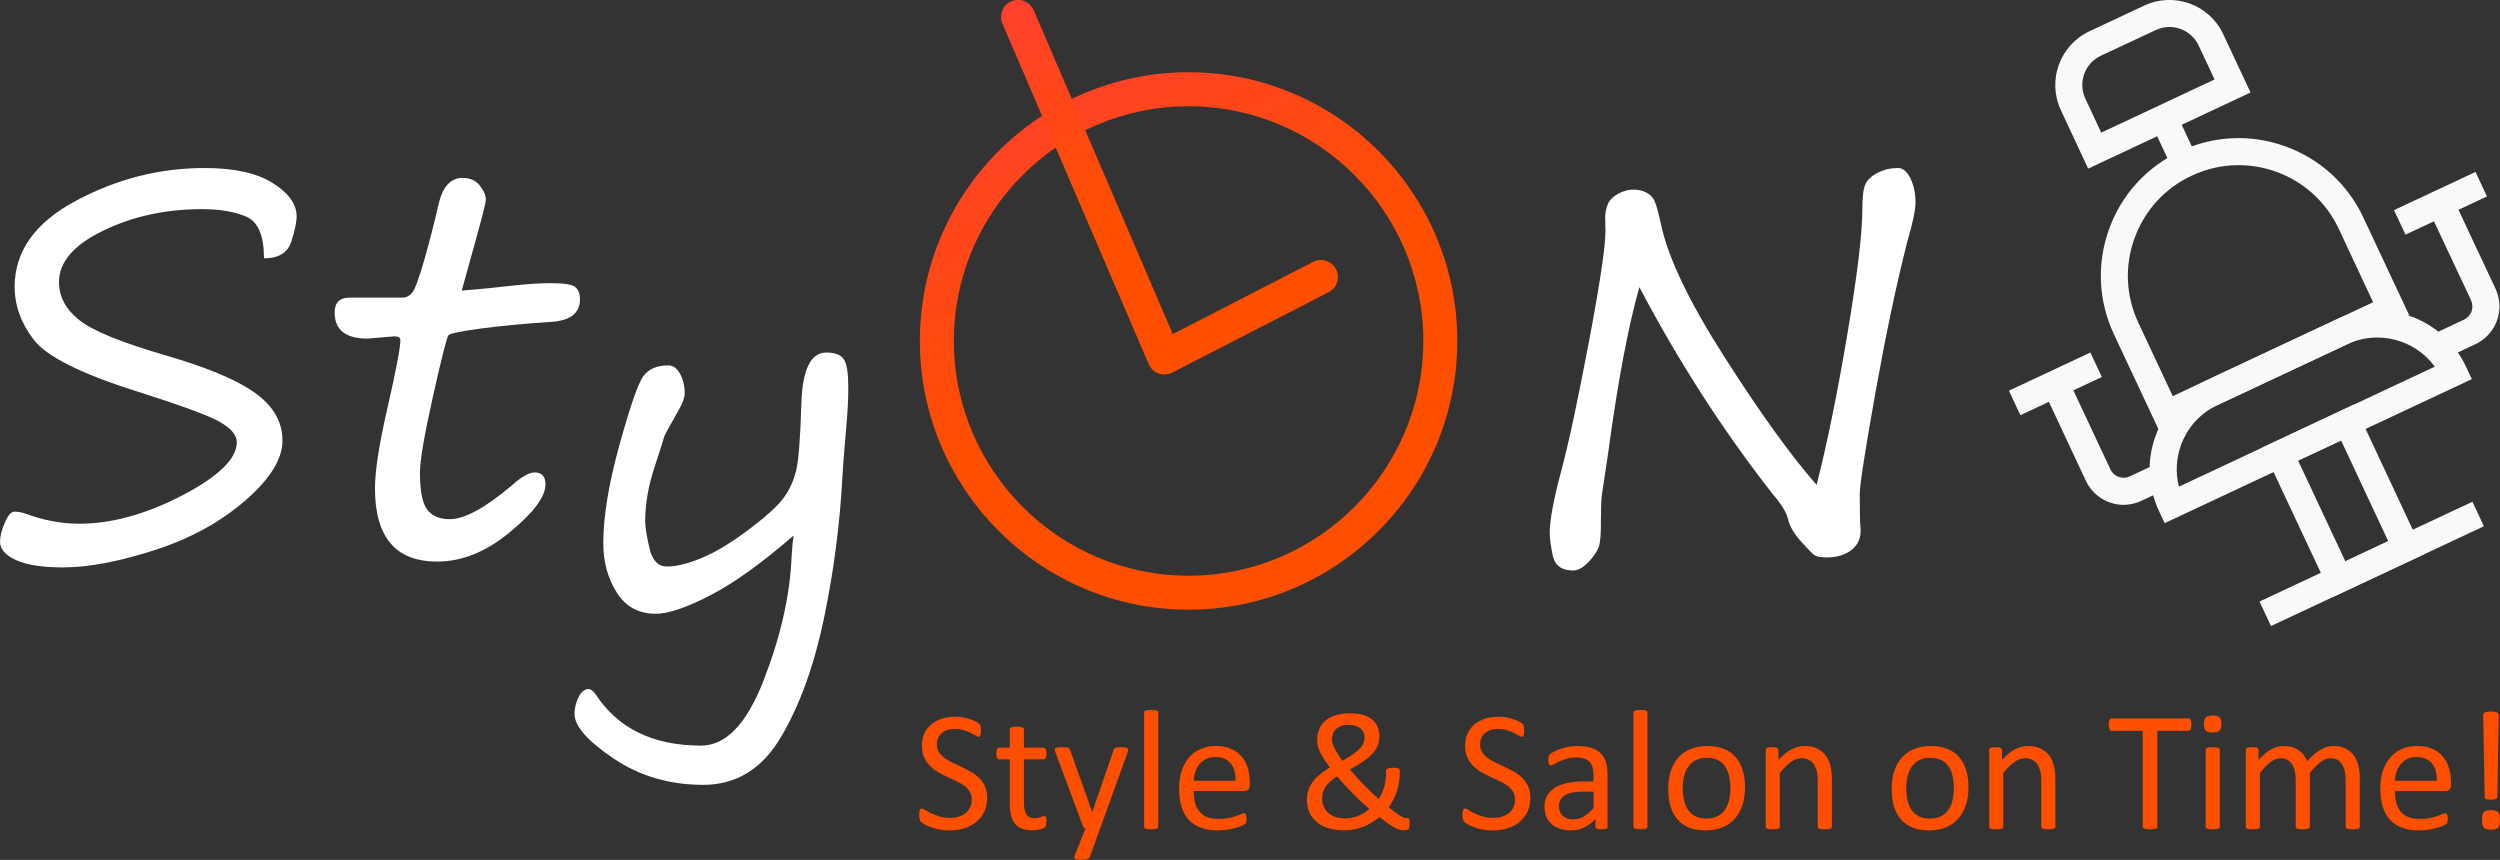 <svg width="252.949" height="87.006" viewBox="0 0 252.949 87.006" fill="none" xmlns="http://www.w3.org/2000/svg" xmlns:xlink="http://www.w3.org/1999/xlink">
	<rect x="0" y="0" width="252.949" height="87.006" fill="#333333" stroke="none"/>
	<desc>
			Created with Pixso.
	</desc>
	<defs>
		<linearGradient x1="104.539" y1="3.896" x2="120.262" y2="34.501" id="paint_linear_1_2516_0" gradientUnits="userSpaceOnUse">
			<stop stop-color="#FF402D"/>
			<stop offset="1" stop-color="#FE4E00"/>
		</linearGradient>
		<linearGradient x1="108.479" y1="-2.379" x2="118.334" y2="18.948" id="paint_linear_1_2517_0" gradientUnits="userSpaceOnUse">
			<stop stop-color="#FF402D"/>
			<stop offset="1" stop-color="#FE4E00"/>
		</linearGradient>
	</defs>
	<g style="mix-blend-mode:normal">
		<path id="Path 13353" d="M26.71 26.14C26.71 23.84 26.11 22.43 24.92 21.92C23.72 21.41 22.23 21.16 20.45 21.16C16.78 21.16 13.44 21.88 10.46 23.33C7.47 24.77 5.97 26.51 5.97 28.54C5.97 29.99 6.63 31.26 7.96 32.34C9.29 33.43 12.17 34.62 16.63 35.92C20.94 37.16 24.01 38.45 25.84 39.78C27.67 41.1 28.58 42.7 28.58 44.57C28.58 46.46 27.31 48.5 24.76 50.69C22.22 52.88 19.14 54.55 15.55 55.69C11.95 56.84 8.9 57.41 6.39 57.41C4.29 57.41 2.7 57.16 1.62 56.67C0.54 56.17 0 55.55 0 54.81C0 54.29 0.16 53.65 0.48 52.9C0.8 52.15 1.12 51.77 1.45 51.77C1.8 51.77 2.15 51.83 2.52 51.95C4.37 52.64 6.21 52.99 8.03 52.99C11.3 52.99 14.77 52.03 18.45 50.12C22.12 48.2 23.96 46.41 23.96 44.75C23.96 44.04 23.4 43.36 22.28 42.71C21.16 42.06 18.33 41.02 13.79 39.58C8.16 37.8 4.7 36.06 3.41 34.37C2.12 32.68 1.48 30.9 1.48 29.03C1.48 25.43 3.55 22.52 7.69 20.31C11.83 18.1 16.16 17 20.68 17C23.68 17 25.98 17.5 27.59 18.52C29.21 19.53 30.01 20.65 30.01 21.88C30.01 22.47 29.83 23.33 29.47 24.46C29.1 25.58 28.18 26.14 26.71 26.14Z" fill="#FFFFFF" fill-opacity="1" fill-rule="nonzero"/>
	</g>
	<g style="mix-blend-mode:normal">
		<path id="Path 13354" d="M46.72 29.4C48.51 29.26 50.19 29.1 51.76 28.91C53.32 28.74 54.62 28.65 55.66 28.65C56.98 28.65 57.81 28.77 58.16 29.01C58.5 29.26 58.68 29.68 58.68 30.29C58.68 31.69 57.7 32.45 55.74 32.57C53.23 32.73 50.91 32.95 48.8 33.22C46.69 33.5 45.55 33.73 45.38 33.91C45.22 34.09 44.69 36.16 43.81 40.1C42.93 44.04 42.49 46.6 42.49 47.78C42.49 49.68 42.74 50.95 43.24 51.58C43.74 52.22 44.5 52.53 45.5 52.53C46.99 52.53 49.06 51.41 51.71 49.18C52.73 48.26 53.52 47.8 54.08 47.8C54.82 47.8 55.19 48.2 55.19 49C55.19 50.25 54 51.86 51.59 53.84C49.2 55.83 46.74 56.82 44.23 56.82C40.03 56.82 37.94 54.35 37.94 49.41C37.94 47.63 38.37 44.87 39.24 41.12C40.09 37.4 40.51 35.16 40.51 34.42C40.51 34.16 40.3 34.03 39.89 34.03L37.18 34.26C34.97 34.26 33.86 33.38 33.86 31.61C33.86 30.61 34.37 30.11 35.39 30.11L40.75 30.11C41.11 30.11 41.43 29.94 41.71 29.61C41.98 29.28 42.39 28.18 42.93 26.3C43.46 24.42 43.94 22.56 44.36 20.72C44.77 18.9 45.59 18 46.8 18C47.54 18 48.13 18.25 48.54 18.77C48.96 19.29 49.16 19.78 49.16 20.23C49.16 20.47 48.85 21.71 48.23 23.95L46.72 29.4Z" fill="#FFFFFF" fill-opacity="1" fill-rule="nonzero"/>
	</g>
	<g style="mix-blend-mode:normal">
		<path id="Path 13355" d="M80.3 54.18C77.11 56.95 74.31 58.97 71.89 60.22C69.47 61.48 67.62 62.1 66.34 62.1C64.63 62.1 63.31 61.39 62.41 59.96C61.5 58.53 61.04 56.86 61.04 54.96C61.04 52.29 61.58 48.99 62.66 45.07C63.75 41.15 64.55 38.81 65.08 38.08C65.61 37.34 66.45 36.97 67.62 36.97C68.1 36.97 68.5 37.26 68.81 37.83C69.12 38.4 69.28 39.05 69.28 39.78C69.28 40.21 69.08 40.78 68.68 41.47C67.75 43.1 67.26 44 67.21 44.17C67.17 44.35 66.84 45.39 66.21 47.31C65.59 49.22 65.28 51.02 65.28 52.7C65.28 53.29 65.42 54.21 65.71 55.45C65.99 56.7 66.58 57.32 67.49 57.32C68.44 57.32 69.61 57.03 71.01 56.45C72.4 55.87 73.98 54.92 75.72 53.61C77.48 52.29 78.65 51.23 79.26 50.41C79.87 49.6 80.29 48.67 80.55 47.63C80.8 46.59 80.98 44.34 81.08 40.87C81.18 37.41 82.02 35.67 83.6 35.67C84.54 35.67 85.14 35.92 85.42 36.42C85.7 36.91 85.83 37.85 85.83 39.23C85.83 40.38 85.76 41.81 85.6 43.52C85.41 45.69 85.29 47.23 85.24 48.15C84.99 52.91 84.38 57.7 83.38 62.51C82.38 67.32 80.93 71.34 79.02 74.57C77.12 77.8 74.49 79.41 71.15 79.41C67.75 79.41 64.74 78.53 62.09 76.75C59.45 74.97 58.13 73.47 58.13 72.24C58.13 71.67 58.26 71.11 58.53 70.55C58.8 70 59.15 69.72 59.56 69.72C59.77 69.72 59.99 69.88 60.24 70.21C62.5 73.7 66.07 75.44 70.94 75.44C73.46 75.44 75.56 73.23 77.27 68.82C78.98 64.41 79.92 60.28 80.09 56.41C80.13 55.67 80.19 54.92 80.3 54.18Z" fill="#FFFFFF" fill-opacity="1" fill-rule="nonzero"/>
	</g>
	<g style="mix-blend-mode:normal">
		<path id="Path 13356" d="M183.8 49.06C184.86 44.94 185.89 39.87 186.91 33.85C187.92 27.83 188.43 23.62 188.43 21.23C188.43 19.97 188.53 19.11 188.73 18.66C188.93 18.21 189.34 17.82 189.97 17.49C190.61 17.16 191.29 17 192.04 17C192.52 17 192.94 17.34 193.29 18.03C193.63 18.73 193.81 19.55 193.81 20.5C193.81 21.25 193.53 22.57 192.98 24.45C191.88 28.75 190.81 33.85 189.75 39.75C188.7 45.65 188.17 49.06 188.17 49.97C188.17 51.83 188.19 53 188.25 53.48C188.31 54.38 188.02 55.09 187.38 55.61C186.73 56.13 185.87 56.4 184.82 56.4C184.19 56.4 183.77 56.31 183.55 56.15C183.34 55.98 182.89 55.52 182.2 54.76C181.52 53.99 181.09 53.26 180.92 52.55C180.78 51.89 180.25 51.02 179.33 49.95C174.34 43.57 169.85 36.61 165.87 29.05C164.74 33.05 163.69 38.61 162.73 45.71L162.08 50.05C162.01 50.49 161.98 51.36 161.98 52.66C161.99 53.97 161.92 54.85 161.78 55.3C161.63 55.75 161.28 56.27 160.74 56.85C160.19 57.43 159.67 57.72 159.17 57.72C158 57.72 157.32 57.22 157.11 56.22C156.9 55.23 156.8 54.46 156.8 53.92C156.8 52.66 157.18 50.6 157.94 47.74C158.71 44.9 159.64 40.52 160.76 34.62C161.88 28.71 162.44 24.96 162.44 23.36L162.41 21.93C162.43 21.43 162.53 20.98 162.71 20.59C162.89 20.2 163.24 19.87 163.75 19.59C164.26 19.32 164.77 19.18 165.27 19.18C165.74 19.18 166.17 19.28 166.57 19.48C166.97 19.68 167.26 19.98 167.43 20.39C167.6 20.79 167.81 21.55 168.05 22.66C168.75 26.02 170.89 30.51 174.49 36.14C178.08 41.76 181.18 46.07 183.8 49.06Z" fill="#FFFFFF" fill-opacity="1" fill-rule="nonzero"/>
	</g>
	<g style="mix-blend-mode:normal">
		<path id="Path 13357" d="M120.26 61.69C105.27 61.69 93.07 49.49 93.07 34.5C93.07 19.5 105.27 7.31 120.26 7.31C135.25 7.31 147.45 19.5 147.45 34.5C147.45 49.49 135.25 61.69 120.26 61.69ZM120.26 10.75C107.16 10.75 96.51 21.4 96.51 34.5C96.51 47.59 107.16 58.25 120.26 58.25C133.35 58.25 144.01 47.59 144.01 34.5C144.01 21.4 133.35 10.75 120.26 10.75Z" fill="url(#paint_linear_1_2516_0)" fill-opacity="1" fill-rule="nonzero"/>
	</g>
	<g style="mix-blend-mode:normal">
		<path id="Path 13358" d="M117.81 37.89C117.61 37.89 117.42 37.86 117.23 37.79C116.78 37.63 116.42 37.29 116.23 36.85L101.43 2.4C101.05 1.52 101.45 0.51 102.33 0.13C103.2 -0.24 104.21 0.16 104.59 1.04L118.66 33.8L132.86 26.5C133.71 26.07 134.75 26.4 135.18 27.25C135.62 28.09 135.28 29.13 134.44 29.56L118.6 37.7C118.35 37.83 118.08 37.89 117.81 37.89Z" fill="url(#paint_linear_1_2517_0)" fill-opacity="1" fill-rule="nonzero"/>
	</g>
	<g style="mix-blend-mode:normal">
		<path id="Path 13359" d="M211.28 17.06L208.52 11.15C207.11 8.15 208.41 4.57 211.4 3.17L216.96 0.56C219.95 -0.84 223.54 0.45 224.94 3.45L227.71 9.36L211.28 17.06ZM219.5 2.73C219.04 2.73 218.57 2.83 218.12 3.04L212.56 5.64C210.93 6.41 210.23 8.36 211 9.99L212.6 13.42L224.07 8.04L222.46 4.61C221.91 3.43 220.73 2.73 219.5 2.73Z" fill="#F9F9F9" fill-opacity="1" fill-rule="nonzero"/>
	</g>
	<g style="mix-blend-mode:normal">
		<rect id="Rectangle 1258" x="217.684" y="12.554" width="2.738" height="5.091" transform="rotate(-25.125 217.684 12.554)" fill="#F9F9F9" fill-opacity="1"/>
	</g>
	<g style="mix-blend-mode:normal">
		<path id="Path 13360" d="M218.53 43.72L213.89 33.83C212.31 30.46 212.13 26.67 213.4 23.17C214.66 19.67 217.22 16.88 220.59 15.3C223.95 13.72 227.74 13.54 231.24 14.81C234.74 16.08 237.54 18.63 239.12 22L243.76 31.89L218.53 43.72ZM226.49 16.71C224.87 16.71 223.26 17.07 221.75 17.78C219.04 19.04 216.99 21.29 215.97 24.11C214.95 26.92 215.09 29.96 216.36 32.66L219.84 40.08L240.11 30.58L236.64 23.16C235.37 20.45 233.12 18.4 230.31 17.38C229.07 16.93 227.78 16.71 226.49 16.71Z" fill="#F9F9F9" fill-opacity="1" fill-rule="nonzero"/>
	</g>
	<g style="mix-blend-mode:normal">
		<path id="Path 13361" d="M219.02 52.93L218.44 51.69C217.32 49.3 217.19 46.6 218.1 44.11C219 41.62 220.81 39.63 223.21 38.5L236.33 32.35C238.73 31.23 241.42 31.1 243.92 32C246.41 32.91 248.4 34.72 249.52 37.12L250.1 38.36L219.02 52.93ZM240.54 34.15C239.5 34.15 238.46 34.37 237.49 34.83L224.37 40.98C222.64 41.79 221.32 43.24 220.67 45.04C220.18 46.41 220.11 47.86 220.46 49.24L246.35 37.1C245.51 35.95 244.35 35.07 242.98 34.58C242.19 34.29 241.36 34.15 240.54 34.15Z" fill="#F9F9F9" fill-opacity="1" fill-rule="nonzero"/>
	</g>
	<g style="mix-blend-mode:normal">
		<path id="Path 13362" d="M235.98 60.43L228.88 45.29L238.19 40.92L245.28 56.07L235.98 60.43ZM232.52 46.6L237.3 56.79L241.64 54.75L236.87 44.57L232.52 46.6Z" fill="#F9F9F9" fill-opacity="1" fill-rule="nonzero"/>
	</g>
	<g style="mix-blend-mode:normal">
		<rect id="Rectangle 1259" x="228.617" y="60.863" width="23.791" height="2.738" transform="rotate(-25.114 228.617 60.863)" fill="#F9F9F9" fill-opacity="1"/>
	</g>
	<g style="mix-blend-mode:normal">
		<rect id="Rectangle 1260" x="203.26" y="39.529" width="9.105" height="2.738" transform="rotate(-25.114 203.26 39.529)" fill="#F9F9F9" fill-opacity="1"/>
	</g>
	<g style="mix-blend-mode:normal">
		<path id="Path 13363" d="M214.87 51.08C213.29 51.08 211.77 50.18 211.05 48.65L206.72 39.41L209.2 38.25L213.53 47.49C213.7 47.85 213.99 48.12 214.36 48.25C214.73 48.38 215.13 48.37 215.49 48.2L217.81 47.11L218.97 49.59L216.65 50.68C216.07 50.95 215.46 51.08 214.87 51.08Z" fill="#F9F9F9" fill-opacity="1" fill-rule="nonzero"/>
	</g>
	<g style="mix-blend-mode:normal">
		<rect id="Rectangle 1261" x="242.225" y="21.261" width="9.105" height="2.738" transform="rotate(-25.114 242.225 21.261)" fill="#F9F9F9" fill-opacity="1"/>
	</g>
	<g style="mix-blend-mode:normal">
		<path id="Path 13364" d="M247.57 36.18L246.41 33.7L249.31 32.34C249.67 32.17 249.93 31.88 250.07 31.51C250.2 31.14 250.18 30.74 250.02 30.38L245.68 21.14L248.16 19.98L252.5 29.22C253.48 31.32 252.57 33.83 250.47 34.82L247.57 36.18Z" fill="#F9F9F9" fill-opacity="1" fill-rule="nonzero"/>
	</g>
	<g style="mix-blend-mode:normal">
		<path id="Path 13365" d="M99.88 80.72C99.88 81.25 99.78 81.71 99.59 82.12C99.39 82.53 99.13 82.88 98.78 83.16C98.44 83.45 98.04 83.66 97.58 83.8C97.11 83.95 96.61 84.02 96.08 84.02C95.7 84.02 95.36 83.99 95.04 83.93C94.72 83.86 94.43 83.79 94.18 83.69C93.93 83.6 93.72 83.51 93.55 83.41C93.38 83.31 93.26 83.23 93.2 83.16C93.13 83.09 93.08 83 93.05 82.89C93.02 82.79 93 82.65 93 82.47C93 82.34 93.01 82.23 93.02 82.15C93.03 82.07 93.05 82 93.07 81.95C93.1 81.9 93.13 81.86 93.16 81.84C93.19 81.82 93.23 81.81 93.28 81.81C93.36 81.81 93.47 81.86 93.62 81.96C93.77 82.06 93.96 82.16 94.19 82.28C94.42 82.39 94.69 82.5 95.02 82.6C95.34 82.7 95.72 82.75 96.15 82.75C96.47 82.75 96.76 82.71 97.03 82.62C97.3 82.54 97.53 82.41 97.72 82.25C97.91 82.1 98.06 81.9 98.17 81.67C98.27 81.44 98.32 81.18 98.32 80.89C98.32 80.57 98.25 80.3 98.11 80.08C97.96 79.85 97.77 79.65 97.54 79.48C97.3 79.31 97.03 79.16 96.73 79.02C96.43 78.88 96.12 78.73 95.8 78.59C95.49 78.44 95.17 78.28 94.88 78.1C94.58 77.92 94.31 77.71 94.08 77.47C93.84 77.23 93.65 76.94 93.5 76.62C93.35 76.29 93.28 75.9 93.28 75.45C93.28 74.98 93.36 74.56 93.53 74.2C93.7 73.83 93.94 73.53 94.24 73.28C94.54 73.03 94.9 72.84 95.32 72.71C95.74 72.58 96.19 72.52 96.67 72.52C96.92 72.52 97.17 72.54 97.42 72.58C97.67 72.63 97.91 72.69 98.13 72.76C98.35 72.83 98.55 72.91 98.72 73C98.89 73.09 99 73.16 99.06 73.21C99.12 73.27 99.15 73.31 99.17 73.35C99.19 73.38 99.2 73.42 99.21 73.47C99.22 73.52 99.23 73.57 99.24 73.64C99.24 73.71 99.25 73.8 99.25 73.91C99.25 74.01 99.24 74.11 99.23 74.19C99.22 74.27 99.21 74.33 99.19 74.39C99.18 74.44 99.15 74.48 99.12 74.51C99.09 74.54 99.05 74.55 99.01 74.55C98.95 74.55 98.85 74.51 98.72 74.43C98.58 74.35 98.41 74.26 98.22 74.16C98.02 74.06 97.79 73.96 97.52 73.88C97.25 73.8 96.96 73.76 96.62 73.76C96.31 73.76 96.04 73.8 95.81 73.88C95.58 73.96 95.39 74.07 95.24 74.21C95.09 74.35 94.98 74.51 94.9 74.7C94.83 74.9 94.79 75.1 94.79 75.31C94.79 75.62 94.86 75.89 95.01 76.11C95.15 76.34 95.34 76.54 95.58 76.71C95.82 76.88 96.09 77.04 96.4 77.18C96.7 77.33 97.01 77.47 97.33 77.62C97.65 77.77 97.96 77.93 98.26 78.1C98.57 78.28 98.84 78.49 99.08 78.72C99.32 78.96 99.51 79.25 99.66 79.57C99.8 79.9 99.88 80.28 99.88 80.72Z" fill="#FE4E00" fill-opacity="1" fill-rule="nonzero"/>
	</g>
	<g style="mix-blend-mode:normal">
		<path id="Path 13366" d="M105.88 83.07C105.88 83.24 105.86 83.37 105.84 83.47C105.82 83.57 105.78 83.64 105.74 83.68C105.69 83.73 105.62 83.77 105.53 83.81C105.44 83.85 105.33 83.89 105.22 83.91C105.1 83.94 104.97 83.96 104.84 83.98C104.71 84 104.58 84 104.44 84C104.04 84 103.7 83.95 103.41 83.84C103.12 83.74 102.88 83.58 102.7 83.36C102.52 83.15 102.38 82.87 102.3 82.54C102.22 82.21 102.17 81.82 102.17 81.37L102.17 76.83L101.09 76.83C101 76.83 100.93 76.78 100.88 76.69C100.83 76.6 100.8 76.45 100.8 76.24C100.8 76.13 100.81 76.04 100.82 75.97C100.84 75.89 100.85 75.83 100.88 75.78C100.9 75.73 100.93 75.7 100.97 75.68C101.01 75.66 101.05 75.65 101.1 75.65L102.17 75.65L102.17 73.8C102.17 73.76 102.18 73.72 102.2 73.69C102.22 73.65 102.26 73.62 102.32 73.6C102.37 73.57 102.44 73.55 102.53 73.54C102.63 73.53 102.74 73.52 102.88 73.52C103.02 73.52 103.14 73.53 103.24 73.54C103.33 73.55 103.4 73.57 103.45 73.6C103.5 73.62 103.54 73.65 103.56 73.69C103.59 73.72 103.6 73.76 103.6 73.8L103.6 75.65L105.59 75.65C105.64 75.65 105.68 75.66 105.71 75.68C105.75 75.7 105.78 75.73 105.8 75.78C105.83 75.83 105.85 75.89 105.86 75.97C105.87 76.04 105.88 76.13 105.88 76.24C105.88 76.45 105.85 76.6 105.8 76.69C105.75 76.78 105.68 76.83 105.59 76.83L103.6 76.83L103.6 81.16C103.6 81.7 103.68 82.1 103.84 82.37C103.99 82.65 104.28 82.79 104.68 82.79C104.82 82.79 104.94 82.77 105.04 82.75C105.14 82.72 105.24 82.7 105.32 82.67C105.4 82.64 105.46 82.61 105.52 82.58C105.58 82.56 105.63 82.55 105.68 82.55C105.7 82.56 105.81 82.61 105.82 82.65C105.84 82.69 105.85 82.74 105.86 82.81C105.87 82.88 105.88 82.97 105.88 83.07Z" fill="#FE4E00" fill-opacity="1" fill-rule="nonzero"/>
	</g>
	<g style="mix-blend-mode:normal">
		<path id="Path 13367" d="M111.3 83.86L110.26 86.71C110.23 86.81 110.14 86.88 110 86.93C109.86 86.97 109.65 87 109.36 87C109.21 87 109.09 86.99 108.99 86.98C108.9 86.96 108.83 86.94 108.78 86.91C108.73 86.87 108.71 86.83 108.7 86.77C108.69 86.71 108.71 86.64 108.74 86.56L109.81 83.86C109.76 83.83 109.71 83.8 109.67 83.74C109.62 83.69 109.59 83.64 109.57 83.58L106.8 76.16C106.75 76.04 106.73 75.94 106.73 75.87C106.73 75.8 106.75 75.75 106.8 75.71C106.85 75.67 106.92 75.64 107.03 75.62C107.13 75.61 107.27 75.6 107.44 75.6C107.61 75.6 107.75 75.61 107.85 75.62C107.94 75.62 108.02 75.64 108.08 75.66C108.14 75.69 108.18 75.72 108.2 75.76C108.23 75.81 108.26 75.87 108.29 75.94L110.51 82.17L112.67 75.91C112.71 75.8 112.75 75.73 112.8 75.69C112.85 75.66 112.92 75.64 113.02 75.62C113.11 75.61 113.26 75.6 113.44 75.6C113.6 75.6 113.73 75.61 113.84 75.62C113.94 75.64 114.02 75.67 114.07 75.71C114.12 75.75 114.14 75.8 114.14 75.87C114.14 75.94 114.12 76.03 114.09 76.13L111.3 83.86Z" fill="#FE4E00" fill-opacity="1" fill-rule="nonzero"/>
	</g>
	<g style="mix-blend-mode:normal">
		<path id="Path 13368" d="M117.19 83.64C117.19 83.69 117.18 83.73 117.15 83.76C117.13 83.79 117.09 83.82 117.04 83.84C116.99 83.86 116.92 83.88 116.82 83.89C116.73 83.9 116.61 83.91 116.47 83.91C116.33 83.91 116.22 83.9 116.13 83.89C116.03 83.88 115.96 83.86 115.91 83.84C115.85 83.82 115.81 83.79 115.79 83.76C115.77 83.73 115.76 83.69 115.76 83.64L115.76 72.11C115.76 72.06 115.77 72.02 115.79 71.98C115.81 71.95 115.85 71.92 115.91 71.9C115.96 71.88 116.03 71.86 116.13 71.85C116.22 71.83 116.33 71.83 116.47 71.83C116.61 71.83 116.73 71.83 116.82 71.85C116.92 71.86 116.99 71.88 117.04 71.9C117.09 71.92 117.13 71.95 117.15 71.98C117.18 72.02 117.19 72.06 117.19 72.11L117.19 83.64Z" fill="#FE4E00" fill-opacity="1" fill-rule="nonzero"/>
	</g>
	<g style="mix-blend-mode:normal">
		<path id="Path 13369" d="M126.45 79.42C126.45 79.64 126.39 79.8 126.28 79.9C126.17 80 126.04 80.04 125.9 80.04L120.78 80.04C120.78 80.47 120.82 80.86 120.91 81.21C121 81.55 121.14 81.85 121.34 82.09C121.54 82.34 121.81 82.53 122.13 82.67C122.45 82.8 122.85 82.86 123.32 82.86C123.69 82.86 124.02 82.83 124.31 82.77C124.6 82.71 124.85 82.65 125.06 82.57C125.27 82.5 125.44 82.43 125.58 82.37C125.72 82.31 125.82 82.28 125.89 82.28C125.93 82.28 125.97 82.29 126 82.31C126.01 82.35 126.1 82.5 126.11 82.57C126.12 82.64 126.12 82.73 126.12 82.83C126.12 82.91 126.12 82.97 126.11 83.02C126.11 83.08 126.1 83.13 126.09 83.17C126.08 83.21 126.07 83.25 126.05 83.29C126.02 83.32 125.85 83.47 125.69 83.54C125.53 83.61 125.34 83.68 125.09 83.75C124.84 83.82 124.55 83.88 124.23 83.94C123.9 83.99 123.56 84.02 123.19 84.02C122.55 84.02 121.99 83.93 121.51 83.75C121.03 83.58 120.62 83.31 120.29 82.96C119.97 82.61 119.72 82.17 119.55 81.64C119.38 81.11 119.3 80.49 119.3 79.79C119.3 79.12 119.39 78.52 119.56 77.99C119.73 77.46 119.98 77.01 120.31 76.63C120.63 76.26 121.02 75.98 121.49 75.78C121.95 75.58 122.46 75.48 123.03 75.48C123.64 75.48 124.16 75.58 124.59 75.78C125.02 75.97 125.37 76.23 125.65 76.57C125.93 76.9 126.13 77.28 126.26 77.73C126.39 78.18 126.45 78.65 126.45 79.16L126.45 79.42ZM125.02 79C125.03 78.25 124.87 77.66 124.52 77.23C124.17 76.81 123.65 76.6 122.96 76.6C122.61 76.6 122.3 76.66 122.03 76.79C121.76 76.93 121.54 77.1 121.36 77.32C121.18 77.54 121.04 77.79 120.94 78.09C120.85 78.38 120.79 78.68 120.78 79L125.02 79Z" fill="#FE4E00" fill-opacity="1" fill-rule="nonzero"/>
	</g>
	<g style="mix-blend-mode:normal">
		<path id="Path 13370" d="M132.23 80.91C132.23 80.6 132.27 80.3 132.36 80.01C132.44 79.72 132.58 79.45 132.77 79.18C132.95 78.91 133.19 78.66 133.49 78.41C133.78 78.15 134.14 77.9 134.56 77.65C134.33 77.34 134.13 77.06 133.97 76.8C133.81 76.55 133.67 76.31 133.56 76.1C133.46 75.88 133.38 75.67 133.33 75.47C133.29 75.27 133.27 75.07 133.27 74.87C133.27 74.51 133.33 74.17 133.45 73.85C133.57 73.52 133.76 73.23 134.03 72.98C134.3 72.73 134.64 72.53 135.06 72.39C135.48 72.24 135.99 72.17 136.59 72.17C137.1 72.17 137.53 72.22 137.91 72.33C138.28 72.44 138.59 72.6 138.83 72.8C139.07 73 139.26 73.24 139.38 73.53C139.5 73.81 139.57 74.13 139.57 74.48C139.57 74.82 139.51 75.13 139.4 75.41C139.29 75.7 139.12 75.97 138.88 76.23C138.64 76.5 138.33 76.76 137.95 77.02C137.57 77.28 137.12 77.56 136.58 77.85C136.78 78.08 136.99 78.33 137.22 78.59C137.45 78.84 137.69 79.1 137.94 79.36C138.19 79.62 138.45 79.87 138.71 80.12C138.97 80.37 139.23 80.61 139.48 80.84C139.6 80.69 139.7 80.51 139.79 80.31C139.89 80.12 139.97 79.91 140.03 79.68C140.1 79.46 140.16 79.23 140.19 79C140.22 78.78 140.24 78.54 140.24 78.31L140.24 77.99C140.24 77.94 140.25 77.89 140.27 77.85C140.32 77.83 140.48 77.71 140.58 77.7C140.66 77.69 140.78 77.68 140.92 77.68C141.05 77.68 141.16 77.69 141.25 77.69C141.34 77.7 141.41 77.71 141.47 77.73C141.52 77.75 141.57 77.78 141.59 77.83C141.62 77.87 141.63 77.93 141.63 78L141.63 78.22C141.63 78.54 141.6 78.86 141.55 79.17C141.5 79.48 141.42 79.78 141.33 80.08C141.23 80.38 141.11 80.66 140.97 80.93C140.83 81.2 140.67 81.45 140.5 81.68C140.76 81.89 140.99 82.06 141.18 82.2C141.37 82.34 141.53 82.45 141.67 82.54C141.8 82.62 141.92 82.68 142.01 82.72C142.1 82.75 142.17 82.77 142.23 82.77C142.28 82.77 142.34 82.77 142.39 82.76C142.44 82.75 142.48 82.76 142.52 82.79C142.55 82.81 142.57 82.86 142.59 82.93C142.61 82.99 142.62 83.1 142.62 83.24C142.62 83.39 142.61 83.5 142.61 83.59C142.6 83.68 142.59 83.74 142.58 83.78C142.56 83.83 142.54 83.86 142.5 83.89C142.47 83.92 142.41 83.95 142.31 83.97C142.22 83.99 142.1 84 141.95 84C141.84 84 141.71 83.98 141.57 83.94C141.43 83.9 141.27 83.83 141.09 83.73C140.9 83.63 140.69 83.5 140.44 83.32C140.2 83.15 139.91 82.93 139.59 82.67C139.34 82.86 139.09 83.04 138.82 83.21C138.55 83.38 138.27 83.52 137.97 83.64C137.67 83.75 137.35 83.85 137.02 83.91C136.69 83.98 136.33 84.01 135.94 84.01C135.58 84.01 135.24 83.98 134.91 83.92C134.58 83.85 134.28 83.76 134.01 83.65C133.73 83.53 133.48 83.38 133.27 83.2C133.05 83.02 132.86 82.82 132.71 82.59C132.55 82.37 132.44 82.11 132.35 81.83C132.27 81.55 132.23 81.24 132.23 80.91ZM133.77 80.77C133.77 81.07 133.82 81.34 133.92 81.59C134.02 81.83 134.17 82.05 134.37 82.23C134.57 82.41 134.81 82.55 135.1 82.65C135.4 82.75 135.74 82.8 136.12 82.8C136.36 82.8 136.59 82.78 136.81 82.73C137.04 82.68 137.25 82.62 137.46 82.53C137.66 82.45 137.85 82.35 138.04 82.23C138.22 82.11 138.39 81.99 138.55 81.85C138.25 81.59 137.95 81.33 137.66 81.05C137.36 80.77 137.07 80.49 136.8 80.21C136.52 79.92 136.25 79.64 136 79.36C135.74 79.08 135.51 78.81 135.29 78.55C135 78.73 134.77 78.91 134.57 79.1C134.38 79.28 134.22 79.46 134.11 79.64C133.99 79.82 133.91 80 133.85 80.19C133.8 80.37 133.77 80.57 133.77 80.77ZM134.77 74.76C134.77 74.91 134.8 75.07 134.84 75.23C134.88 75.39 134.95 75.56 135.04 75.74C135.13 75.91 135.24 76.1 135.37 76.3C135.5 76.5 135.65 76.73 135.83 76.98C136.25 76.74 136.6 76.52 136.89 76.32C137.17 76.13 137.4 75.93 137.57 75.75C137.75 75.57 137.87 75.38 137.95 75.2C138.03 75.01 138.07 74.82 138.07 74.61C138.07 74.44 138.03 74.28 137.97 74.13C137.91 73.98 137.82 73.84 137.68 73.73C137.55 73.61 137.39 73.51 137.18 73.45C136.98 73.38 136.74 73.34 136.46 73.34C136.16 73.34 135.89 73.38 135.69 73.46C135.48 73.54 135.3 73.64 135.17 73.77C135.03 73.9 134.93 74.05 134.87 74.22C134.81 74.39 134.77 74.57 134.77 74.76Z" fill="#FE4E00" fill-opacity="1" fill-rule="nonzero"/>
	</g>
	<g style="mix-blend-mode:normal">
		<path id="Path 13371" d="M154.84 80.72C154.84 81.25 154.75 81.71 154.55 82.12C154.36 82.53 154.09 82.88 153.75 83.16C153.41 83.45 153 83.66 152.54 83.8C152.08 83.95 151.58 84.02 151.04 84.02C150.67 84.02 150.32 83.99 150 83.93C149.68 83.86 149.39 83.79 149.14 83.69C148.89 83.6 148.68 83.51 148.52 83.41C148.35 83.31 148.23 83.23 148.16 83.16C148.1 83.09 148.05 83 148.02 82.89C147.98 82.79 147.97 82.65 147.97 82.47C147.97 82.34 147.97 82.23 147.99 82.15C148 82.07 148.02 82 148.04 81.95C148.06 81.9 148.09 81.86 148.12 81.84C148.16 81.82 148.2 81.81 148.24 81.81C148.32 81.81 148.44 81.86 148.59 81.96C148.73 82.06 148.92 82.16 149.15 82.28C149.38 82.39 149.66 82.5 149.98 82.6C150.31 82.7 150.68 82.75 151.11 82.75C151.43 82.75 151.73 82.71 152 82.62C152.26 82.54 152.49 82.41 152.69 82.25C152.88 82.1 153.03 81.9 153.13 81.67C153.23 81.44 153.29 81.18 153.29 80.89C153.29 80.57 153.21 80.3 153.07 80.08C152.93 79.85 152.74 79.65 152.5 79.48C152.27 79.31 152 79.16 151.69 79.02C151.39 78.88 151.08 78.73 150.77 78.59C150.45 78.44 150.14 78.28 149.84 78.1C149.54 77.92 149.27 77.71 149.04 77.47C148.8 77.23 148.61 76.94 148.46 76.62C148.32 76.29 148.24 75.9 148.24 75.45C148.24 74.98 148.33 74.56 148.5 74.2C148.67 73.83 148.9 73.53 149.21 73.28C149.51 73.03 149.87 72.84 150.28 72.71C150.7 72.58 151.15 72.52 151.64 72.52C151.88 72.52 152.13 72.54 152.39 72.58C152.63 72.63 152.87 72.69 153.09 72.76C153.31 72.83 153.51 72.91 153.68 73C153.85 73.09 153.97 73.16 154.02 73.21C154.08 73.27 154.11 73.31 154.13 73.35C154.15 73.38 154.16 73.42 154.17 73.47C154.19 73.52 154.2 73.57 154.2 73.64C154.21 73.71 154.21 73.8 154.21 73.91C154.21 74.01 154.21 74.11 154.2 74.19C154.19 74.27 154.17 74.33 154.16 74.39C154.14 74.44 154.12 74.48 154.09 74.51C154.05 74.54 154.02 74.55 153.98 74.55C153.91 74.55 153.81 74.51 153.68 74.43C153.54 74.35 153.38 74.26 153.18 74.16C152.99 74.06 152.76 73.96 152.49 73.88C152.22 73.8 151.92 73.76 151.59 73.76C151.27 73.76 151 73.8 150.77 73.88C150.54 73.96 150.35 74.07 150.2 74.21C150.05 74.35 149.94 74.51 149.87 74.7C149.79 74.9 149.75 75.1 149.75 75.31C149.75 75.62 149.83 75.89 149.97 76.11C150.11 76.34 150.31 76.54 150.54 76.71C150.78 76.88 151.06 77.04 151.36 77.18C151.67 77.33 151.98 77.47 152.29 77.62C152.61 77.77 152.92 77.93 153.23 78.1C153.53 78.28 153.8 78.49 154.04 78.72C154.28 78.96 154.47 79.25 154.62 79.57C154.77 79.9 154.84 80.28 154.84 80.72Z" fill="#FE4E00" fill-opacity="1" fill-rule="nonzero"/>
	</g>
	<g style="mix-blend-mode:normal">
		<path id="Path 13372" d="M162.65 83.65C162.65 83.72 162.63 83.77 162.59 83.8C162.54 83.84 162.48 83.87 162.39 83.88C162.32 83.9 162.2 83.91 162.04 83.91C161.89 83.91 161.77 83.9 161.68 83.88C161.6 83.87 161.53 83.84 161.49 83.8C161.45 83.77 161.43 83.72 161.43 83.65L161.43 82.87C161.09 83.24 160.71 83.52 160.29 83.72C159.88 83.92 159.43 84.02 158.97 84.02C158.56 84.02 158.19 83.97 157.86 83.86C157.53 83.75 157.25 83.6 157.01 83.4C156.78 83.2 156.6 82.95 156.47 82.66C156.34 82.36 156.27 82.03 156.27 81.65C156.27 81.22 156.36 80.84 156.54 80.52C156.72 80.19 156.98 79.92 157.31 79.71C157.64 79.5 158.05 79.34 158.54 79.23C159.02 79.13 159.57 79.07 160.17 79.07L161.24 79.07L161.24 78.47C161.24 78.17 161.21 77.91 161.14 77.67C161.08 77.44 160.98 77.25 160.84 77.1C160.7 76.95 160.52 76.83 160.29 76.76C160.07 76.68 159.79 76.64 159.46 76.64C159.11 76.64 158.79 76.68 158.52 76.76C158.24 76.85 157.99 76.94 157.78 77.04C157.57 77.14 157.39 77.23 157.25 77.32C157.11 77.4 157.01 77.44 156.94 77.44C156.89 77.44 156.85 77.43 156.82 77.41C156.78 77.38 156.75 77.35 156.73 77.3C156.7 77.26 156.68 77.2 156.67 77.13C156.66 77.06 156.66 76.98 156.66 76.89C156.66 76.75 156.66 76.63 156.68 76.55C156.7 76.46 156.75 76.39 156.83 76.31C156.91 76.24 157.04 76.15 157.23 76.05C157.42 75.95 157.64 75.85 157.89 75.77C158.14 75.69 158.41 75.62 158.7 75.56C158.99 75.51 159.29 75.48 159.59 75.48C160.15 75.48 160.62 75.55 161.02 75.67C161.41 75.8 161.72 75.98 161.96 76.23C162.21 76.47 162.38 76.78 162.49 77.14C162.6 77.5 162.65 77.93 162.65 78.41L162.65 83.65ZM161.24 80.1L160.02 80.1C159.63 80.1 159.29 80.14 159 80.2C158.72 80.27 158.48 80.36 158.28 80.5C158.1 80.62 157.96 80.78 157.87 80.96C157.78 81.14 157.73 81.35 157.73 81.59C157.73 81.99 157.86 82.31 158.12 82.55C158.37 82.79 158.73 82.91 159.19 82.91C159.57 82.91 159.91 82.81 160.23 82.62C160.55 82.43 160.89 82.14 161.24 81.75L161.24 80.1Z" fill="#FE4E00" fill-opacity="1" fill-rule="nonzero"/>
	</g>
	<g style="mix-blend-mode:normal">
		<path id="Path 13373" d="M166.69 83.64C166.69 83.69 166.68 83.73 166.66 83.76C166.64 83.79 166.6 83.82 166.55 83.84C166.5 83.86 166.43 83.88 166.33 83.89C166.24 83.9 166.12 83.91 165.98 83.91C165.84 83.91 165.72 83.9 165.63 83.89C165.54 83.88 165.47 83.86 165.41 83.84C165.36 83.82 165.32 83.79 165.3 83.76C165.28 83.73 165.27 83.69 165.27 83.64L165.27 72.11C165.27 72.06 165.28 72.02 165.3 71.98C165.32 71.95 165.36 71.92 165.41 71.9C165.47 71.88 165.54 71.86 165.63 71.85C165.72 71.83 165.84 71.83 165.98 71.83C166.12 71.83 166.24 71.83 166.33 71.85C166.43 71.86 166.5 71.88 166.55 71.9C166.6 71.92 166.64 71.95 166.66 71.98C166.68 72.02 166.69 72.06 166.69 72.11L166.69 83.64Z" fill="#FE4E00" fill-opacity="1" fill-rule="nonzero"/>
	</g>
	<g style="mix-blend-mode:normal">
		<path id="Path 13374" d="M176.56 79.67C176.56 80.3 176.48 80.89 176.31 81.42C176.14 81.95 175.89 82.41 175.56 82.79C175.23 83.18 174.82 83.48 174.32 83.7C173.82 83.91 173.24 84.02 172.59 84.02C171.95 84.02 171.39 83.93 170.91 83.74C170.44 83.55 170.04 83.27 169.73 82.91C169.41 82.55 169.18 82.11 169.02 81.59C168.86 81.07 168.79 80.48 168.79 79.82C168.79 79.19 168.87 78.61 169.03 78.08C169.2 77.55 169.44 77.08 169.77 76.7C170.1 76.31 170.52 76.01 171.01 75.8C171.51 75.59 172.09 75.48 172.75 75.48C173.39 75.48 173.94 75.58 174.42 75.77C174.9 75.96 175.29 76.23 175.61 76.6C175.93 76.96 176.16 77.4 176.32 77.92C176.48 78.43 176.56 79.02 176.56 79.67ZM175.08 79.76C175.08 79.34 175.04 78.95 174.96 78.57C174.88 78.2 174.76 77.87 174.58 77.59C174.4 77.31 174.15 77.08 173.84 76.92C173.53 76.76 173.15 76.67 172.69 76.67C172.27 76.67 171.91 76.75 171.6 76.9C171.29 77.05 171.04 77.26 170.85 77.53C170.65 77.8 170.5 78.13 170.41 78.5C170.31 78.88 170.26 79.29 170.26 79.73C170.26 80.16 170.3 80.56 170.38 80.93C170.46 81.3 170.59 81.63 170.77 81.91C170.95 82.19 171.2 82.41 171.51 82.58C171.82 82.74 172.2 82.82 172.66 82.82C173.08 82.82 173.44 82.75 173.75 82.6C174.05 82.45 174.31 82.24 174.51 81.97C174.7 81.7 174.85 81.37 174.94 81C175.03 80.63 175.08 80.21 175.08 79.76Z" fill="#FE4E00" fill-opacity="1" fill-rule="nonzero"/>
	</g>
	<g style="mix-blend-mode:normal">
		<path id="Path 13375" d="M185.35 83.64C185.35 83.69 185.34 83.73 185.31 83.76C185.29 83.79 185.25 83.82 185.2 83.84C185.15 83.86 185.08 83.88 184.98 83.89C184.89 83.9 184.78 83.91 184.64 83.91C184.5 83.91 184.38 83.9 184.28 83.89C184.19 83.88 184.12 83.86 184.07 83.84C184.02 83.82 183.98 83.79 183.96 83.76C183.93 83.73 183.92 83.69 183.92 83.64L183.92 79.09C183.92 78.65 183.89 78.29 183.82 78.02C183.75 77.75 183.65 77.52 183.52 77.32C183.38 77.13 183.21 76.98 183 76.87C182.79 76.77 182.55 76.72 182.27 76.72C181.92 76.72 181.56 76.84 181.2 77.1C180.85 77.35 180.47 77.72 180.08 78.21L180.08 83.64C180.08 83.69 180.07 83.73 180.05 83.76C180.02 83.79 179.99 83.82 179.93 83.84C179.88 83.86 179.81 83.88 179.72 83.89C179.63 83.9 179.51 83.91 179.36 83.91C179.22 83.91 179.11 83.9 179.02 83.89C178.93 83.88 178.85 83.86 178.8 83.84C178.74 83.82 178.71 83.79 178.68 83.76C178.67 83.73 178.66 83.69 178.66 83.64L178.66 75.87C178.66 75.83 178.66 75.79 178.68 75.75C178.7 75.72 178.73 75.69 178.78 75.67C178.84 75.64 178.9 75.62 178.98 75.62C179.06 75.61 179.17 75.6 179.3 75.6C179.43 75.6 179.53 75.61 179.62 75.62C179.7 75.62 179.77 75.64 179.81 75.67C179.83 75.7 179.94 75.83 179.94 75.87L179.94 76.9C180.38 76.41 180.82 76.05 181.25 75.82C181.68 75.6 182.12 75.48 182.57 75.48C183.09 75.48 183.52 75.57 183.87 75.75C184.23 75.92 184.51 76.16 184.73 76.45C184.95 76.74 185.11 77.09 185.2 77.48C185.3 77.88 185.35 78.35 185.35 78.9L185.35 83.64Z" fill="#FE4E00" fill-opacity="1" fill-rule="nonzero"/>
	</g>
	<g style="mix-blend-mode:normal">
		<path id="Path 13376" d="M199.17 79.67C199.17 80.3 199.09 80.89 198.92 81.42C198.75 81.95 198.5 82.41 198.17 82.79C197.84 83.18 197.43 83.48 196.93 83.7C196.43 83.91 195.85 84.02 195.2 84.02C194.56 84.02 194 83.93 193.52 83.74C193.05 83.55 192.66 83.27 192.34 82.91C192.02 82.55 191.79 82.11 191.63 81.59C191.48 81.07 191.4 80.48 191.4 79.82C191.4 79.19 191.48 78.61 191.64 78.08C191.81 77.55 192.05 77.08 192.39 76.7C192.72 76.31 193.13 76.01 193.62 75.8C194.12 75.59 194.7 75.48 195.36 75.48C196 75.48 196.56 75.58 197.03 75.77C197.51 75.96 197.9 76.23 198.22 76.6C198.54 76.96 198.77 77.4 198.93 77.92C199.09 78.43 199.17 79.02 199.17 79.67ZM197.69 79.76C197.69 79.34 197.65 78.95 197.57 78.57C197.5 78.2 197.37 77.87 197.19 77.59C197.01 77.31 196.76 77.08 196.45 76.92C196.15 76.76 195.76 76.67 195.3 76.67C194.88 76.67 194.52 76.75 194.21 76.9C193.91 77.05 193.65 77.26 193.46 77.53C193.26 77.8 193.11 78.13 193.02 78.5C192.92 78.88 192.87 79.29 192.87 79.73C192.87 80.16 192.91 80.56 192.99 80.93C193.07 81.3 193.2 81.63 193.38 81.91C193.57 82.19 193.81 82.41 194.12 82.58C194.43 82.74 194.81 82.82 195.27 82.82C195.69 82.82 196.05 82.75 196.36 82.6C196.67 82.45 196.92 82.24 197.12 81.97C197.31 81.7 197.46 81.37 197.55 81C197.65 80.63 197.69 80.21 197.69 79.76Z" fill="#FE4E00" fill-opacity="1" fill-rule="nonzero"/>
	</g>
	<g style="mix-blend-mode:normal">
		<path id="Path 13377" d="M207.96 83.64C207.96 83.69 207.95 83.73 207.93 83.76C207.9 83.79 207.86 83.82 207.81 83.84C207.76 83.86 207.69 83.88 207.6 83.89C207.51 83.9 207.39 83.91 207.25 83.91C207.11 83.91 206.99 83.9 206.9 83.89C206.81 83.88 206.73 83.86 206.68 83.84C206.63 83.82 206.59 83.79 206.57 83.76C206.55 83.73 206.54 83.69 206.54 83.64L206.54 79.09C206.54 78.65 206.5 78.29 206.43 78.02C206.36 77.75 206.26 77.52 206.13 77.32C206 77.13 205.83 76.98 205.61 76.87C205.41 76.77 205.16 76.72 204.89 76.72C204.53 76.72 204.17 76.84 203.82 77.1C203.46 77.35 203.08 77.72 202.69 78.21L202.69 83.64C202.69 83.69 202.68 83.73 202.66 83.76C202.64 83.79 202.6 83.82 202.55 83.84C202.5 83.86 202.42 83.88 202.33 83.89C202.24 83.9 202.12 83.91 201.98 83.91C201.84 83.91 201.72 83.9 201.63 83.89C201.54 83.88 201.46 83.86 201.41 83.84C201.35 83.82 201.32 83.79 201.3 83.76C201.28 83.73 201.27 83.69 201.27 83.64L201.27 75.87C201.27 75.83 201.28 75.79 201.29 75.75C201.31 75.72 201.35 75.69 201.4 75.67C201.45 75.64 201.52 75.62 201.6 75.62C201.68 75.61 201.78 75.6 201.92 75.6C202.04 75.6 202.15 75.61 202.23 75.62C202.31 75.62 202.38 75.64 202.43 75.67C202.44 75.7 202.56 75.83 202.56 75.87L202.56 76.9C202.99 76.41 203.43 76.05 203.86 75.82C204.3 75.6 204.74 75.48 205.18 75.48C205.7 75.48 206.13 75.57 206.49 75.75C206.84 75.92 207.13 76.16 207.35 76.45C207.57 76.74 207.72 77.09 207.82 77.48C207.91 77.88 207.96 78.35 207.96 78.9L207.96 83.64Z" fill="#FE4E00" fill-opacity="1" fill-rule="nonzero"/>
	</g>
	<g style="mix-blend-mode:normal">
		<path id="Path 13378" d="M221.72 73.33C221.72 73.43 221.71 73.53 221.7 73.61C221.69 73.69 221.67 73.75 221.65 73.8C221.62 73.85 221.59 73.89 221.55 73.91C221.52 73.93 221.47 73.95 221.43 73.95L218.28 73.95L218.28 83.63C218.28 83.68 218.27 83.72 218.25 83.75C218.23 83.79 218.19 83.82 218.13 83.84C218.07 83.86 218 83.87 217.9 83.89C217.81 83.9 217.69 83.91 217.54 83.91C217.41 83.91 217.29 83.9 217.19 83.89C217.09 83.87 217.01 83.86 216.96 83.84C216.9 83.82 216.86 83.79 216.83 83.75C216.81 83.72 216.8 83.68 216.8 83.63L216.8 73.95L213.66 73.95C213.61 73.95 213.57 73.93 213.53 73.91C213.5 73.89 213.46 73.85 213.44 73.8C213.42 73.75 213.4 73.69 213.38 73.61C213.37 73.53 213.36 73.43 213.36 73.33C213.36 73.21 213.37 73.12 213.38 73.04C213.4 72.95 213.42 72.88 213.44 72.83C213.46 72.78 213.5 72.74 213.53 72.72C213.57 72.7 213.61 72.69 213.66 72.69L221.43 72.69C221.47 72.69 221.52 72.7 221.55 72.72C221.59 72.74 221.62 72.78 221.65 72.83C221.67 72.88 221.69 72.95 221.7 73.04C221.71 73.12 221.72 73.21 221.72 73.33Z" fill="#FE4E00" fill-opacity="1" fill-rule="nonzero"/>
	</g>
	<g style="mix-blend-mode:normal">
		<path id="Path 13379" d="M224.76 73.25C224.76 73.58 224.7 73.81 224.57 73.93C224.44 74.05 224.21 74.11 223.87 74.11C223.54 74.11 223.31 74.05 223.18 73.93C223.06 73.82 223 73.59 223 73.26C223 72.93 223.06 72.7 223.19 72.58C223.32 72.46 223.55 72.4 223.89 72.4C224.22 72.4 224.45 72.46 224.58 72.58C224.7 72.69 224.76 72.92 224.76 73.25ZM224.6 83.64C224.6 83.69 224.59 83.73 224.56 83.76C224.54 83.79 224.5 83.82 224.45 83.84C224.4 83.86 224.33 83.88 224.23 83.89C224.14 83.9 224.02 83.91 223.88 83.91C223.74 83.91 223.63 83.9 223.53 83.89C223.44 83.88 223.37 83.86 223.31 83.84C223.26 83.82 223.22 83.79 223.2 83.76C223.18 83.73 223.17 83.69 223.17 83.64L223.17 75.87C223.17 75.83 223.18 75.79 223.2 75.76C223.22 75.72 223.26 75.7 223.31 75.67C223.37 75.65 223.44 75.63 223.53 75.62C223.63 75.61 223.74 75.6 223.88 75.6C224.02 75.6 224.14 75.61 224.23 75.62C224.33 75.63 224.4 75.65 224.45 75.67C224.5 75.7 224.54 75.72 224.56 75.76C224.59 75.79 224.6 75.83 224.6 75.87L224.6 83.64Z" fill="#FE4E00" fill-opacity="1" fill-rule="nonzero"/>
	</g>
	<g style="mix-blend-mode:normal">
		<path id="Path 13380" d="M238.76 83.64C238.76 83.69 238.75 83.73 238.72 83.76C238.7 83.79 238.66 83.82 238.61 83.84C238.56 83.86 238.49 83.88 238.39 83.89C238.3 83.9 238.19 83.91 238.05 83.91C237.9 83.91 237.79 83.9 237.69 83.89C237.6 83.88 237.53 83.86 237.47 83.84C237.42 83.82 237.38 83.79 237.36 83.76C237.34 83.73 237.33 83.69 237.33 83.64L237.33 78.92C237.33 78.59 237.3 78.29 237.24 78.02C237.18 77.75 237.09 77.52 236.96 77.32C236.84 77.13 236.68 76.98 236.48 76.87C236.28 76.77 236.05 76.72 235.79 76.72C235.46 76.72 235.13 76.84 234.8 77.1C234.47 77.35 234.1 77.72 233.71 78.21L233.71 83.64C233.71 83.69 233.69 83.73 233.67 83.76C233.65 83.79 233.61 83.82 233.56 83.84C233.5 83.86 233.43 83.88 233.33 83.89C233.24 83.9 233.13 83.91 232.99 83.91C232.86 83.91 232.74 83.9 232.65 83.89C232.55 83.88 232.48 83.86 232.43 83.84C232.37 83.82 232.33 83.79 232.31 83.76C232.29 83.73 232.28 83.69 232.28 83.64L232.28 78.92C232.28 78.59 232.25 78.29 232.19 78.02C232.12 77.75 232.03 77.52 231.9 77.32C231.77 77.13 231.62 76.98 231.42 76.87C231.23 76.77 231 76.72 230.74 76.72C230.41 76.72 230.08 76.84 229.74 77.1C229.41 77.35 229.05 77.72 228.65 78.21L228.65 83.64C228.65 83.69 228.64 83.73 228.62 83.76C228.6 83.79 228.56 83.82 228.51 83.84C228.46 83.86 228.38 83.88 228.29 83.89C228.2 83.9 228.08 83.91 227.94 83.91C227.8 83.91 227.68 83.9 227.59 83.89C227.5 83.88 227.43 83.86 227.37 83.84C227.32 83.82 227.28 83.79 227.26 83.76C227.24 83.73 227.23 83.69 227.23 83.64L227.23 75.87C227.23 75.83 227.24 75.79 227.26 75.75C227.27 75.72 227.31 75.69 227.36 75.67C227.41 75.64 227.48 75.62 227.56 75.62C227.64 75.61 227.75 75.6 227.88 75.6C228.01 75.6 228.11 75.61 228.19 75.62C228.28 75.62 228.34 75.64 228.39 75.67C228.41 75.7 228.52 75.83 228.52 75.87L228.52 76.9C228.95 76.41 229.38 76.05 229.79 75.82C230.2 75.6 230.62 75.48 231.04 75.48C231.36 75.48 231.65 75.52 231.91 75.59C232.16 75.67 232.39 75.77 232.58 75.91C232.78 76.05 232.95 76.21 233.09 76.39C233.22 76.58 233.34 76.79 233.43 77.02C233.69 76.74 233.93 76.5 234.17 76.3C234.4 76.11 234.63 75.95 234.84 75.83C235.06 75.71 235.27 75.62 235.47 75.56C235.68 75.51 235.88 75.48 236.09 75.48C236.59 75.48 237.01 75.57 237.35 75.75C237.69 75.92 237.96 76.16 238.18 76.45C238.38 76.74 238.53 77.09 238.62 77.48C238.71 77.88 238.76 78.29 238.76 78.73L238.76 83.64Z" fill="#FE4E00" fill-opacity="1" fill-rule="nonzero"/>
	</g>
	<g style="mix-blend-mode:normal">
		<path id="Path 13381" d="M247.99 79.42C247.99 79.64 247.93 79.8 247.82 79.9C247.71 80 247.58 80.04 247.43 80.04L242.32 80.04C242.32 80.47 242.36 80.86 242.45 81.21C242.53 81.55 242.68 81.85 242.88 82.09C243.08 82.34 243.35 82.53 243.67 82.67C243.99 82.8 244.39 82.86 244.86 82.86C245.23 82.86 245.56 82.83 245.85 82.77C246.14 82.71 246.39 82.65 246.6 82.57C246.81 82.5 246.98 82.43 247.12 82.37C247.25 82.31 247.36 82.28 247.43 82.28C247.47 82.28 247.5 82.29 247.53 82.31C247.55 82.35 247.64 82.5 247.65 82.57C247.66 82.64 247.66 82.73 247.66 82.83C247.66 82.91 247.66 82.97 247.65 83.02C247.65 83.08 247.64 83.13 247.63 83.17C247.62 83.21 247.61 83.25 247.59 83.29C247.55 83.32 247.38 83.47 247.23 83.54C247.07 83.61 246.87 83.68 246.62 83.75C246.38 83.82 246.09 83.88 245.77 83.94C245.44 83.99 245.09 84.02 244.72 84.02C244.09 84.02 243.53 83.93 243.05 83.75C242.56 83.58 242.16 83.31 241.83 82.96C241.51 82.61 241.26 82.17 241.09 81.64C240.92 81.11 240.84 80.49 240.84 79.79C240.84 79.12 240.93 78.52 241.1 77.99C241.27 77.46 241.52 77.01 241.85 76.63C242.17 76.26 242.56 75.98 243.02 75.78C243.48 75.58 244 75.48 244.57 75.48C245.18 75.48 245.7 75.58 246.13 75.78C246.56 75.97 246.91 76.23 247.18 76.57C247.46 76.9 247.66 77.28 247.79 77.73C247.92 78.18 247.99 78.65 247.99 79.16L247.99 79.42ZM246.55 79C246.57 78.25 246.41 77.66 246.06 77.23C245.7 76.81 245.18 76.6 244.5 76.6C244.14 76.6 243.83 76.66 243.57 76.79C243.3 76.93 243.08 77.1 242.9 77.32C242.72 77.54 242.58 77.79 242.48 78.09C242.38 78.38 242.33 78.68 242.32 79L246.55 79Z" fill="#FE4E00" fill-opacity="1" fill-rule="nonzero"/>
	</g>
	<g style="mix-blend-mode:normal">
		<path id="Path 13382" d="M252.94 82.96C252.94 83.15 252.93 83.31 252.9 83.43C252.88 83.55 252.83 83.65 252.76 83.73C252.68 83.81 252.59 83.86 252.48 83.9C252.36 83.93 252.22 83.94 252.04 83.94C251.86 83.94 251.71 83.93 251.59 83.9C251.47 83.86 251.38 83.81 251.31 83.73C251.24 83.65 251.19 83.55 251.17 83.43C251.14 83.31 251.13 83.15 251.13 82.96C251.13 82.77 251.14 82.61 251.17 82.48C251.19 82.35 251.24 82.25 251.31 82.18C251.38 82.11 251.47 82.06 251.59 82.02C251.71 81.99 251.86 81.97 252.04 81.97C252.22 81.97 252.36 81.99 252.48 82.02C252.59 82.06 252.68 82.11 252.76 82.18C252.83 82.25 252.88 82.35 252.9 82.48C252.93 82.61 252.94 82.77 252.94 82.96ZM252.68 80.64C252.68 80.68 252.67 80.72 252.65 80.76C252.62 80.79 252.59 80.82 252.54 80.84C252.49 80.87 252.42 80.88 252.34 80.9C252.26 80.91 252.16 80.91 252.04 80.91C251.92 80.91 251.82 80.91 251.73 80.9C251.65 80.88 251.59 80.87 251.54 80.84C251.48 80.82 251.45 80.79 251.43 80.76C251.41 80.72 251.4 80.68 251.4 80.64L251.25 72.4C251.25 72.33 251.25 72.27 251.28 72.22C251.3 72.17 251.34 72.12 251.4 72.09C251.46 72.05 251.54 72.03 251.64 72.02C251.74 72 251.87 71.99 252.04 71.99C252.19 71.99 252.32 72 252.42 72.02C252.52 72.04 252.6 72.06 252.66 72.1C252.72 72.13 252.77 72.17 252.79 72.22C252.81 72.27 252.82 72.33 252.82 72.4L252.68 80.64Z" fill="#FE4E00" fill-opacity="1" fill-rule="nonzero"/>
	</g>
</svg>
